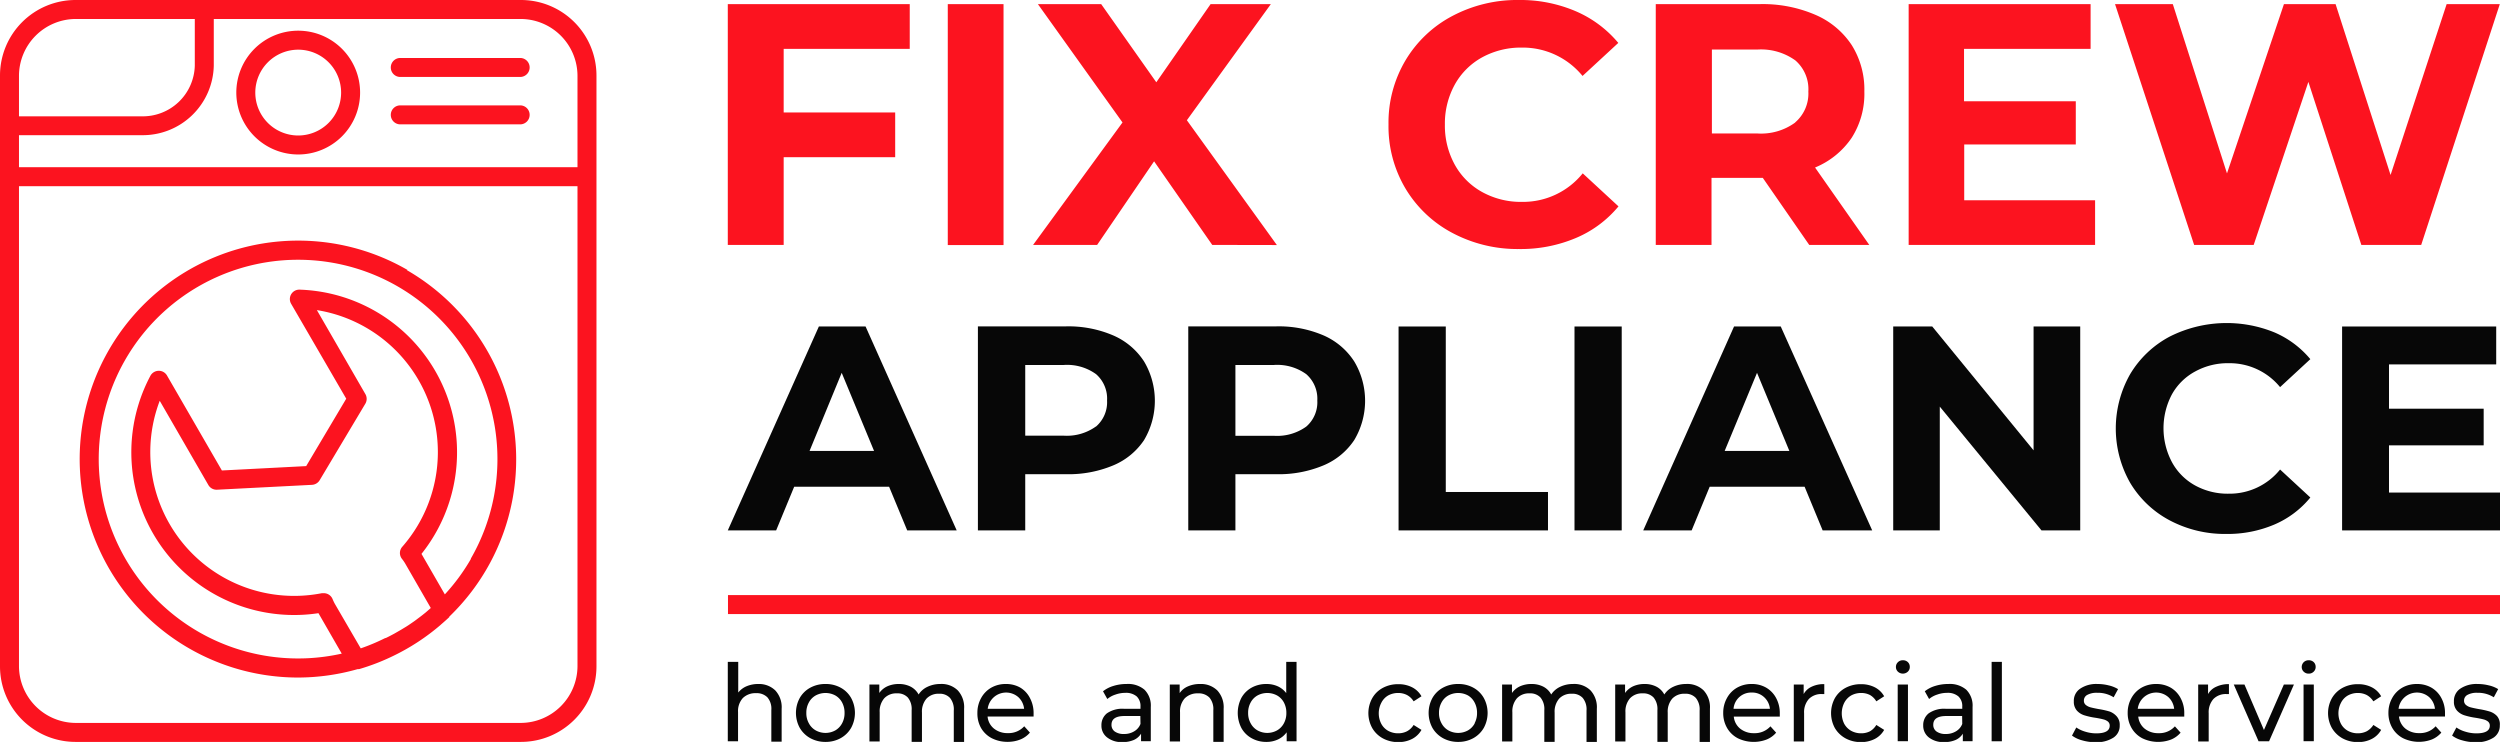<svg xmlns="http://www.w3.org/2000/svg" viewBox="0 0 395.03 117.23"><defs><style>.cls-1,.cls-4{fill:#fc131f;}.cls-1,.cls-2{fill-rule:evenodd;}.cls-2,.cls-3{fill:#070707;}</style></defs><g id="Слой_2" data-name="Слой 2"><g id="Слой_1-2" data-name="Слой 1"><path class="cls-1" d="M123.83,7.72V17.77h17.62v7.07H123.83V38.7H115V.65h28.75V7.72Zm25.93,31h8.81V.65h-8.81Zm52,0L187.54,19,200.81.65h-9.52L182.71,13,174,.65H164l13.37,18.7L163.24,38.7h10.12l9-13.21,9.19,13.21ZM249,37.61a17.61,17.61,0,0,0,6.74-5l-5.65-5.22a12.11,12.11,0,0,1-9.57,4.51,12.64,12.64,0,0,1-6.31-1.55A11,11,0,0,1,229.86,26a12.73,12.73,0,0,1-1.55-6.3,12.74,12.74,0,0,1,1.55-6.31,11,11,0,0,1,4.32-4.32,12.74,12.74,0,0,1,6.31-1.55A12.19,12.19,0,0,1,250.06,12l5.65-5.22a18,18,0,0,0-6.71-5A22.22,22.22,0,0,0,240.05,0a21.9,21.9,0,0,0-10.57,2.53,18.82,18.82,0,0,0-7.39,7,19.27,19.27,0,0,0-2.69,10.14,19.23,19.23,0,0,0,2.69,10.13,18.91,18.91,0,0,0,7.39,7A21.9,21.9,0,0,0,240,39.35,22.36,22.36,0,0,0,249,37.61Zm36.91,1.09h9.46L286.8,26.47a12.93,12.93,0,0,0,5.79-4.7,12.92,12.92,0,0,0,2-7.31,13.19,13.19,0,0,0-2-7.34,13,13,0,0,0-5.74-4.78A21,21,0,0,0,278.1.65H261.63V38.7h8.81V28.1h8.1l7.34,10.6Zm-2.23-19.35a9.15,9.15,0,0,1-6,1.74h-7.18V7.83h7.18a9.26,9.26,0,0,1,6,1.71,6,6,0,0,1,2.06,4.92A6,6,0,0,1,283.65,19.35Zm26.69,12.29V22.83H328V16H310.34V7.72h20V.65H301.59V38.7h29.46V31.64ZM386.6.65l-8.86,27-8.69-27h-8.16l-9,26.75L343.33.65H334.2L346.7,38.7h9.41l8.64-25.76,8.37,25.76h9.46L395,.65Z"/><path class="cls-2" d="M129.39,51.59,115,83.81h7.64l2.85-6.9h15l2.86,6.9h7.82l-14.4-32.22Zm-1.47,19.66L133,58.91l5.11,12.34Z"/><path class="cls-2" d="M175.9,53a17.91,17.91,0,0,0-7.43-1.43H154.52V83.81H162V74.93h6.49a18.24,18.24,0,0,0,7.43-1.4,10.89,10.89,0,0,0,4.86-4,12.17,12.17,0,0,0,0-12.41A11,11,0,0,0,175.9,53Zm-2.73,14.39a7.88,7.88,0,0,1-5.11,1.45H162V57.67h6.08a7.82,7.82,0,0,1,5.11,1.45,5.13,5.13,0,0,1,1.74,4.17A5.07,5.07,0,0,1,173.17,67.41Z"/><path class="cls-2" d="M209.14,53a17.92,17.92,0,0,0-7.44-1.43H187.76V83.81h7.45V74.93h6.49a18.26,18.26,0,0,0,7.44-1.4,10.86,10.86,0,0,0,4.85-4,12.11,12.11,0,0,0,0-12.41A11,11,0,0,0,209.14,53ZM206.4,67.41a7.88,7.88,0,0,1-5.11,1.45h-6.08V57.67h6.08a7.82,7.82,0,0,1,5.11,1.45,5.14,5.14,0,0,1,1.75,4.17A5.07,5.07,0,0,1,206.4,67.41Z"/><polygon class="cls-2" points="228.45 51.59 220.99 51.59 220.99 83.81 244.6 83.81 244.6 77.74 228.45 77.74 228.45 51.59"/><rect class="cls-3" x="248.79" y="51.59" width="7.46" height="32.22"/><path class="cls-2" d="M274,51.59,259.65,83.81h7.65l2.85-6.9h15l2.85,6.9h7.83L281.38,51.59Zm-1.48,19.66,5.11-12.34,5.11,12.34Z"/><polygon class="cls-2" points="321.33 71.16 305.32 51.59 299.15 51.59 299.15 83.81 306.51 83.81 306.51 64.25 322.58 83.81 328.7 83.81 328.7 51.59 321.33 51.59 321.33 71.16"/><path class="cls-2" d="M346.84,58.71a10.68,10.68,0,0,1,5.34-1.32,10.29,10.29,0,0,1,8.1,3.78l4.78-4.42a15.14,15.14,0,0,0-5.68-4.23,20,20,0,0,0-16.53.66,16,16,0,0,0-6.26,5.94,17.37,17.37,0,0,0,0,17.17,16,16,0,0,0,6.26,5.94,18.62,18.62,0,0,0,8.91,2.14,18.84,18.84,0,0,0,7.6-1.48,14.87,14.87,0,0,0,5.7-4.28l-4.78-4.42a10.24,10.24,0,0,1-8.1,3.82,10.67,10.67,0,0,1-5.34-1.31A9.21,9.21,0,0,1,343.18,73a11.44,11.44,0,0,1,0-10.67A9.21,9.21,0,0,1,346.84,58.71Z"/><polygon class="cls-2" points="377.49 77.83 377.49 70.37 392.45 70.37 392.45 64.58 377.49 64.58 377.49 57.58 394.43 57.58 394.43 51.59 370.08 51.59 370.08 83.81 395.03 83.81 395.03 77.83 377.49 77.83"/><path class="cls-4" d="M82.32,0H11.93A11.94,11.94,0,0,0,0,11.93V105.3a11.94,11.94,0,0,0,11.93,11.93H82.32A11.94,11.94,0,0,0,94.25,105.3V11.93A11.94,11.94,0,0,0,82.32,0Zm8.93,11.93V26.42H3V21.36H22.35a11.23,11.23,0,0,0,11.43-11V3H82.32A9,9,0,0,1,91.25,11.93ZM11.93,3H30.78v7.38a8.22,8.22,0,0,1-8.43,8H3V11.93A9,9,0,0,1,11.93,3ZM82.32,114.23H11.93A9,9,0,0,1,3,105.3V29.42H91.25V105.3A9,9,0,0,1,82.32,114.23ZM64.38,42.65a34.52,34.52,0,1,0-17.31,64.41,34.68,34.68,0,0,0,9.45-1.33,1.66,1.66,0,0,0,.22,0,34.39,34.39,0,0,0,5.38-2.08h0a34.54,34.54,0,0,0,7.48-4.89l.13-.12c.43-.37.85-.74,1.26-1.13l0-.07a34.51,34.51,0,0,0-6.69-54.75ZM57.75,62.3,50.07,49a22.72,22.72,0,0,1,13.5,37.39,1.49,1.49,0,0,0-.06,1.91A7,7,0,0,1,64,89l4.07,7.07-.51.45-.35.3c-.29.23-.57.46-.87.68l-.36.27c-.29.23-.59.44-.9.65l-.35.24c-.32.22-.64.42-1,.63l-.31.19-1.06.61-.22.12c-.39.21-.79.42-1.19.61l-.08,0A31.88,31.88,0,0,1,57,102.45l-4.07-7a7.18,7.18,0,0,1-.38-.79,1.5,1.5,0,0,0-1.39-.93l-.29,0A22.73,22.73,0,0,1,25.24,63.33l7.68,13.3a1.49,1.49,0,0,0,1.38.75l15-.77a1.51,1.51,0,0,0,1.21-.73l7.2-12.06A1.5,1.5,0,0,0,57.75,62.3Zm16.67,26a31.21,31.21,0,0,1-4.13,5.62l-3.69-6.4,0,0a25.72,25.72,0,0,0-19.2-41.75A1.49,1.49,0,0,0,46,48L54.71,63,48.38,73.65l-13.32.69-8.67-15a1.49,1.49,0,0,0-1.33-.75,1.51,1.51,0,0,0-1.3.8,25.72,25.72,0,0,0,26.56,37.5l0,0L54,103.28a31.5,31.5,0,1,1,20.39-15ZM61.75,10.66a1.5,1.5,0,0,1,1.5-1.5H82.19a1.5,1.5,0,0,1,0,3H63.25A1.5,1.5,0,0,1,61.75,10.66Zm0,7.49a1.5,1.5,0,0,1,1.5-1.5H82.19a1.5,1.5,0,0,1,0,3H63.25A1.5,1.5,0,0,1,61.75,18.15ZM47.12,24.41a9.78,9.78,0,1,0-9.78-9.78A9.79,9.79,0,0,0,47.12,24.41Zm0-16.56a6.78,6.78,0,1,1-6.78,6.78A6.79,6.79,0,0,1,47.12,7.85Z"/><path class="cls-2" d="M119.82,108.08a4.71,4.71,0,0,0-1.84.35,3.37,3.37,0,0,0-1.33,1v-4.85H115v12.55h1.62v-4.62a3.05,3.05,0,0,1,.76-2.21,2.83,2.83,0,0,1,2.09-.77,2.36,2.36,0,0,1,1.79.66,2.76,2.76,0,0,1,.62,2v5h1.63V112a3.9,3.9,0,0,0-1-2.9A3.69,3.69,0,0,0,119.82,108.08Z"/><path class="cls-2" d="M132.83,108.66a4.83,4.83,0,0,0-2.39-.58,4.9,4.9,0,0,0-2.4.58,4.22,4.22,0,0,0-1.67,1.63,4.94,4.94,0,0,0,0,4.72,4.36,4.36,0,0,0,1.67,1.63,4.9,4.9,0,0,0,2.4.59,4.84,4.84,0,0,0,2.39-.59,4.33,4.33,0,0,0,1.66-1.63,4.94,4.94,0,0,0,0-4.72A4.2,4.2,0,0,0,132.83,108.66Zm.23,5.63a2.82,2.82,0,0,1-1.07,1.12,3.2,3.2,0,0,1-3.1,0,2.78,2.78,0,0,1-1.08-1.12,3.24,3.24,0,0,1-.4-1.64,3.3,3.3,0,0,1,.4-1.65,2.75,2.75,0,0,1,1.08-1.11,3.28,3.28,0,0,1,3.1,0,2.79,2.79,0,0,1,1.07,1.11,3.41,3.41,0,0,1,.39,1.65A3.34,3.34,0,0,1,133.06,114.29Z"/><path class="cls-2" d="M148.56,108.08a4.63,4.63,0,0,0-2,.44,3.31,3.31,0,0,0-1.41,1.22,3,3,0,0,0-1.26-1.24,4,4,0,0,0-1.86-.42,4.36,4.36,0,0,0-1.81.36,3.17,3.17,0,0,0-1.28,1.06v-1.34h-1.56v9H139v-4.62a3.13,3.13,0,0,1,.73-2.21,2.59,2.59,0,0,1,2-.77,2.2,2.2,0,0,1,1.72.66,2.85,2.85,0,0,1,.6,2v5h1.63v-4.62a3.13,3.13,0,0,1,.72-2.21,2.6,2.6,0,0,1,2-.77,2.19,2.19,0,0,1,1.71.66,2.85,2.85,0,0,1,.6,2v5h1.63V112a3.91,3.91,0,0,0-1-2.91A3.67,3.67,0,0,0,148.56,108.08Z"/><path class="cls-2" d="M161.23,108.66a4.46,4.46,0,0,0-2.29-.58,4.58,4.58,0,0,0-2.31.58,4.21,4.21,0,0,0-1.6,1.64,4.71,4.71,0,0,0-.59,2.35A4.65,4.65,0,0,0,155,115a4.2,4.2,0,0,0,1.7,1.64,5.44,5.44,0,0,0,2.52.58,5.38,5.38,0,0,0,2-.37,3.9,3.9,0,0,0,1.52-1.09l-.9-1a3.32,3.32,0,0,1-2.59,1.08,3.37,3.37,0,0,1-2.2-.72,2.77,2.77,0,0,1-1-1.9h7.27c0-.21,0-.37,0-.49a5,5,0,0,0-.56-2.4A4.09,4.09,0,0,0,161.23,108.66ZM156.07,112a2.93,2.93,0,0,1,4.83-1.85,2.89,2.89,0,0,1,.92,1.85Z"/><path class="cls-2" d="M178,108.08a6.87,6.87,0,0,0-2.05.3,4.92,4.92,0,0,0-1.66.85l.68,1.22a3.8,3.8,0,0,1,1.29-.7,4.56,4.56,0,0,1,1.55-.27,2.6,2.6,0,0,1,1.8.56,2.09,2.09,0,0,1,.6,1.61V112h-2.57a4.26,4.26,0,0,0-2.74.72,2.36,2.36,0,0,0-.86,1.9,2.31,2.31,0,0,0,.91,1.91,3.69,3.69,0,0,0,2.41.73,4.42,4.42,0,0,0,1.78-.33,2.57,2.57,0,0,0,1.16-1v1.19h1.54v-5.41a3.54,3.54,0,0,0-1-2.73A4,4,0,0,0,178,108.08Zm2.21,6.31a2.31,2.31,0,0,1-1,1.17,3,3,0,0,1-1.6.42,2.41,2.41,0,0,1-1.46-.39,1.26,1.26,0,0,1-.52-1.07c0-.92.68-1.38,2.06-1.38h2.5Z"/><path class="cls-2" d="M189.63,108.08a4.65,4.65,0,0,0-1.91.37,3,3,0,0,0-1.32,1.07v-1.36h-1.56v9h1.62v-4.62a3.05,3.05,0,0,1,.76-2.21,2.82,2.82,0,0,1,2.08-.77,2.37,2.37,0,0,1,1.8.66,2.8,2.8,0,0,1,.62,2v5h1.63V112a3.9,3.9,0,0,0-1-2.9A3.69,3.69,0,0,0,189.63,108.08Z"/><path class="cls-2" d="M203.24,109.52a3.47,3.47,0,0,0-1.35-1.08,4.32,4.32,0,0,0-1.78-.36,4.76,4.76,0,0,0-2.33.57,4.18,4.18,0,0,0-1.62,1.61,5.21,5.21,0,0,0,0,4.78,4.11,4.11,0,0,0,1.62,1.61,4.66,4.66,0,0,0,2.33.58,4.23,4.23,0,0,0,1.83-.39,3.58,3.58,0,0,0,1.37-1.13v1.42h1.56V104.58h-1.63Zm-.37,4.77a2.78,2.78,0,0,1-1.08,1.12,3.18,3.18,0,0,1-3.09,0,2.78,2.78,0,0,1-1.08-1.12,3.24,3.24,0,0,1-.4-1.64,3.3,3.3,0,0,1,.4-1.65,2.75,2.75,0,0,1,1.08-1.11,3.26,3.26,0,0,1,3.09,0,2.75,2.75,0,0,1,1.08,1.11,3.41,3.41,0,0,1,.39,1.65A3.34,3.34,0,0,1,202.87,114.29Z"/><path class="cls-2" d="M219.35,109.89a3.23,3.23,0,0,1,1.59-.39,3,3,0,0,1,1.38.32,2.78,2.78,0,0,1,1.05,1l1.24-.8a3.55,3.55,0,0,0-1.48-1.42,4.67,4.67,0,0,0-2.18-.49,5,5,0,0,0-2.44.58,4.18,4.18,0,0,0-1.68,1.63,4.87,4.87,0,0,0,0,4.72,4.32,4.32,0,0,0,1.68,1.63,5,5,0,0,0,2.44.59,4.67,4.67,0,0,0,2.18-.5,3.58,3.58,0,0,0,1.48-1.43l-1.24-.78a2.78,2.78,0,0,1-1.05,1,3,3,0,0,1-1.38.32,3.23,3.23,0,0,1-1.59-.39,2.77,2.77,0,0,1-1.09-1.11,3.62,3.62,0,0,1,0-3.31A2.77,2.77,0,0,1,219.35,109.89Z"/><path class="cls-2" d="M232.8,108.66a4.83,4.83,0,0,0-2.39-.58,4.9,4.9,0,0,0-2.4.58,4.22,4.22,0,0,0-1.67,1.63,4.94,4.94,0,0,0,0,4.72,4.36,4.36,0,0,0,1.67,1.63,4.9,4.9,0,0,0,2.4.59,4.84,4.84,0,0,0,2.39-.59,4.33,4.33,0,0,0,1.66-1.63,4.94,4.94,0,0,0,0-4.72A4.2,4.2,0,0,0,232.8,108.66Zm.23,5.63a2.82,2.82,0,0,1-1.07,1.12,3.2,3.2,0,0,1-3.1,0,2.78,2.78,0,0,1-1.08-1.12,3.24,3.24,0,0,1-.4-1.64,3.3,3.3,0,0,1,.4-1.65,2.75,2.75,0,0,1,1.08-1.11,3.28,3.28,0,0,1,3.1,0A2.79,2.79,0,0,1,233,111a3.41,3.41,0,0,1,.39,1.65A3.34,3.34,0,0,1,233,114.29Z"/><path class="cls-2" d="M248.53,108.08a4.63,4.63,0,0,0-2,.44,3.4,3.4,0,0,0-1.42,1.22,2.93,2.93,0,0,0-1.25-1.24,4,4,0,0,0-1.86-.42,4.36,4.36,0,0,0-1.81.36,3.17,3.17,0,0,0-1.28,1.06v-1.34h-1.56v9h1.62v-4.62a3.13,3.13,0,0,1,.73-2.21,2.59,2.59,0,0,1,2-.77,2.2,2.2,0,0,1,1.72.66,2.85,2.85,0,0,1,.6,2v5h1.63v-4.62a3.13,3.13,0,0,1,.72-2.21,2.59,2.59,0,0,1,2-.77,2.2,2.2,0,0,1,1.72.66,2.85,2.85,0,0,1,.6,2v5h1.63V112a3.91,3.91,0,0,0-1-2.91A3.67,3.67,0,0,0,248.53,108.08Z"/><path class="cls-2" d="M266.4,108.08a4.62,4.62,0,0,0-2,.44,3.4,3.4,0,0,0-1.42,1.22,2.93,2.93,0,0,0-1.25-1.24,4,4,0,0,0-1.86-.42,4.36,4.36,0,0,0-1.81.36,3.17,3.17,0,0,0-1.28,1.06v-1.34h-1.56v9h1.62v-4.62a3.13,3.13,0,0,1,.73-2.21,2.59,2.59,0,0,1,2-.77,2.2,2.2,0,0,1,1.72.66,2.85,2.85,0,0,1,.6,2v5h1.63v-4.62a3.13,3.13,0,0,1,.72-2.21,2.59,2.59,0,0,1,2-.77,2.2,2.2,0,0,1,1.72.66,2.85,2.85,0,0,1,.6,2v5h1.63V112a3.91,3.91,0,0,0-1-2.91A3.67,3.67,0,0,0,266.4,108.08Z"/><path class="cls-2" d="M279.08,108.66a4.46,4.46,0,0,0-2.29-.58,4.56,4.56,0,0,0-2.31.58,4.14,4.14,0,0,0-1.6,1.64,4.71,4.71,0,0,0-.59,2.35,4.65,4.65,0,0,0,.6,2.36,4.2,4.2,0,0,0,1.7,1.64,5.74,5.74,0,0,0,4.54.21,3.9,3.9,0,0,0,1.52-1.09l-.9-1a3.33,3.33,0,0,1-2.59,1.08,3.37,3.37,0,0,1-2.2-.72,2.77,2.77,0,0,1-1-1.9h7.27c0-.21,0-.37,0-.49a5,5,0,0,0-.56-2.4A4.16,4.16,0,0,0,279.08,108.66ZM273.92,112a2.79,2.79,0,0,1,2.87-2.57,2.76,2.76,0,0,1,1.95.72,2.85,2.85,0,0,1,.93,1.85Z"/><path class="cls-2" d="M285,109.67v-1.51h-1.56v9h1.63v-4.47a3.13,3.13,0,0,1,.75-2.24,2.74,2.74,0,0,1,2.07-.78h.37v-1.57a4.39,4.39,0,0,0-2,.41A2.75,2.75,0,0,0,285,109.67Z"/><path class="cls-2" d="M292.51,109.89a3.23,3.23,0,0,1,1.59-.39,3,3,0,0,1,1.38.32,2.78,2.78,0,0,1,1,1l1.24-.8a3.55,3.55,0,0,0-1.48-1.42,4.7,4.7,0,0,0-2.18-.49,5,5,0,0,0-2.44.58,4.27,4.27,0,0,0-1.69,1.63,4.94,4.94,0,0,0,0,4.72,4.41,4.41,0,0,0,1.69,1.63,5,5,0,0,0,2.44.59,4.7,4.7,0,0,0,2.18-.5,3.58,3.58,0,0,0,1.48-1.43l-1.24-.78a2.78,2.78,0,0,1-1,1,3,3,0,0,1-1.38.32,3.23,3.23,0,0,1-1.59-.39,2.86,2.86,0,0,1-1.1-1.11,3.71,3.71,0,0,1,0-3.31A2.86,2.86,0,0,1,292.51,109.89Z"/><path class="cls-2" d="M300.68,104.33a1.06,1.06,0,0,0-.79.31,1,1,0,0,0-.31.75,1,1,0,0,0,.31.74,1.15,1.15,0,0,0,1.57,0,1,1,0,0,0,.31-.77,1,1,0,0,0-.31-.74A1.08,1.08,0,0,0,300.68,104.33Z"/><rect class="cls-3" x="299.86" y="108.16" width="1.62" height="8.96"/><path class="cls-2" d="M307.85,108.08a6.87,6.87,0,0,0-2.05.3,4.92,4.92,0,0,0-1.66.85l.68,1.22a3.8,3.8,0,0,1,1.29-.7,4.56,4.56,0,0,1,1.55-.27,2.56,2.56,0,0,1,1.79.56,2.06,2.06,0,0,1,.61,1.61V112h-2.57a4.26,4.26,0,0,0-2.74.72,2.36,2.36,0,0,0-.86,1.9,2.33,2.33,0,0,0,.9,1.91,3.73,3.73,0,0,0,2.42.73,4.42,4.42,0,0,0,1.78-.33,2.57,2.57,0,0,0,1.16-1v1.19h1.54v-5.41a3.54,3.54,0,0,0-1-2.73A4,4,0,0,0,307.85,108.08Zm2.21,6.31a2.31,2.31,0,0,1-1,1.17,3,3,0,0,1-1.6.42,2.41,2.41,0,0,1-1.46-.39,1.26,1.26,0,0,1-.52-1.07c0-.92.68-1.38,2.06-1.38h2.5Z"/><rect class="cls-3" x="314.7" y="104.58" width="1.62" height="12.55"/><path class="cls-2" d="M333.35,112.43a13.55,13.55,0,0,0-1.75-.39q-.81-.15-1.26-.27a2,2,0,0,1-.76-.38.85.85,0,0,1-.3-.69,1,1,0,0,1,.54-.9,3.06,3.06,0,0,1,1.57-.33,4.59,4.59,0,0,1,2.59.71l.7-1.29a5,5,0,0,0-1.48-.59,7.25,7.25,0,0,0-1.79-.22,4.52,4.52,0,0,0-2.72.74,2.29,2.29,0,0,0-1,2,2.1,2.1,0,0,0,.49,1.47,2.66,2.66,0,0,0,1.18.74,11.16,11.16,0,0,0,1.77.39c.53.09.93.17,1.22.25a1.85,1.85,0,0,1,.72.34.81.81,0,0,1,.29.65c0,.81-.71,1.22-2.13,1.22a5.86,5.86,0,0,1-1.71-.26,4.92,4.92,0,0,1-1.44-.67l-.68,1.28a4.71,4.71,0,0,0,1.59.75,7.49,7.49,0,0,0,2.12.3,4.9,4.9,0,0,0,2.83-.72,2.22,2.22,0,0,0,1-1.94,2,2,0,0,0-.47-1.42A2.74,2.74,0,0,0,333.35,112.43Z"/><path class="cls-2" d="M343,108.66a4.52,4.52,0,0,0-2.3-.58,4.61,4.61,0,0,0-2.31.58,4.21,4.21,0,0,0-1.6,1.64,4.71,4.71,0,0,0-.59,2.35,4.65,4.65,0,0,0,.6,2.36,4.2,4.2,0,0,0,1.7,1.64,5.76,5.76,0,0,0,4.55.21,3.94,3.94,0,0,0,1.51-1.09l-.9-1a3.31,3.31,0,0,1-2.58,1.08,3.39,3.39,0,0,1-2.21-.72,2.81,2.81,0,0,1-1-1.9h7.27c0-.21,0-.37,0-.49a4.89,4.89,0,0,0-.56-2.4A4.13,4.13,0,0,0,343,108.66ZM337.79,112a2.93,2.93,0,0,1,4.83-1.85,2.89,2.89,0,0,1,.92,1.85Z"/><path class="cls-2" d="M348.9,109.67v-1.51h-1.56v9H349v-4.47a3.13,3.13,0,0,1,.75-2.24,2.74,2.74,0,0,1,2.07-.78h.38v-1.57a4.47,4.47,0,0,0-2,.41A2.75,2.75,0,0,0,348.9,109.67Z"/><polygon class="cls-2" points="357.73 115.35 354.65 108.16 352.96 108.16 356.88 117.13 358.54 117.13 362.47 108.16 360.88 108.16 357.73 115.35"/><path class="cls-2" d="M364.8,104.33a1.08,1.08,0,0,0-.79.31,1.06,1.06,0,0,0-.31.75,1,1,0,0,0,.31.74,1.08,1.08,0,0,0,.79.31,1.06,1.06,0,0,0,.79-.31,1,1,0,0,0,.31-.77,1,1,0,0,0-.31-.74A1.09,1.09,0,0,0,364.8,104.33Z"/><rect class="cls-3" x="363.99" y="108.16" width="1.62" height="8.96"/><path class="cls-2" d="M371,109.89a3.19,3.19,0,0,1,1.58-.39,3.06,3.06,0,0,1,1.39.32,2.93,2.93,0,0,1,1.05,1l1.23-.8a3.5,3.5,0,0,0-1.48-1.42,4.65,4.65,0,0,0-2.17-.49,5,5,0,0,0-2.45.58,4.31,4.31,0,0,0-1.68,1.63,4.87,4.87,0,0,0,0,4.72,4.46,4.46,0,0,0,1.68,1.63,5,5,0,0,0,2.45.59,4.66,4.66,0,0,0,2.17-.5,3.52,3.52,0,0,0,1.48-1.43l-1.23-.78a2.93,2.93,0,0,1-1.05,1,3.06,3.06,0,0,1-1.39.32,3.19,3.19,0,0,1-1.58-.39,2.73,2.73,0,0,1-1.1-1.11,3.62,3.62,0,0,1,0-3.31A2.73,2.73,0,0,1,371,109.89Z"/><path class="cls-2" d="M384.2,108.66a4.52,4.52,0,0,0-2.3-.58,4.61,4.61,0,0,0-2.31.58,4.21,4.21,0,0,0-1.6,1.64,4.71,4.71,0,0,0-.59,2.35A4.65,4.65,0,0,0,378,115a4.2,4.2,0,0,0,1.7,1.64,5.76,5.76,0,0,0,4.55.21,3.94,3.94,0,0,0,1.51-1.09l-.9-1a3.31,3.31,0,0,1-2.58,1.08,3.39,3.39,0,0,1-2.21-.72,2.81,2.81,0,0,1-1-1.9h7.27c0-.21,0-.37,0-.49a4.89,4.89,0,0,0-.56-2.4A4.13,4.13,0,0,0,384.2,108.66ZM379,112a2.93,2.93,0,0,1,4.83-1.85,2.89,2.89,0,0,1,.92,1.85Z"/><path class="cls-2" d="M394.56,113.15a2.71,2.71,0,0,0-1.15-.72,13.17,13.17,0,0,0-1.75-.39q-.81-.15-1.26-.27a1.9,1.9,0,0,1-.75-.38.85.85,0,0,1-.3-.69,1,1,0,0,1,.54-.9,3,3,0,0,1,1.57-.33,4.62,4.62,0,0,1,2.59.71l.69-1.29a4.79,4.79,0,0,0-1.47-.59,7.31,7.31,0,0,0-1.79-.22,4.58,4.58,0,0,0-2.73.74,2.31,2.31,0,0,0-1,2,2.06,2.06,0,0,0,.49,1.47,2.66,2.66,0,0,0,1.18.74,11,11,0,0,0,1.76.39c.53.09.94.17,1.23.25a1.85,1.85,0,0,1,.72.34.81.81,0,0,1,.29.65c0,.81-.71,1.22-2.14,1.22a5.85,5.85,0,0,1-1.7-.26,4.81,4.81,0,0,1-1.44-.67l-.68,1.28a4.53,4.53,0,0,0,1.59.75,7.44,7.44,0,0,0,2.12.3,4.9,4.9,0,0,0,2.83-.72,2.24,2.24,0,0,0,1-1.94A2,2,0,0,0,394.56,113.15Z"/><rect class="cls-4" x="115.03" y="94.03" width="280" height="3"/></g></g></svg>